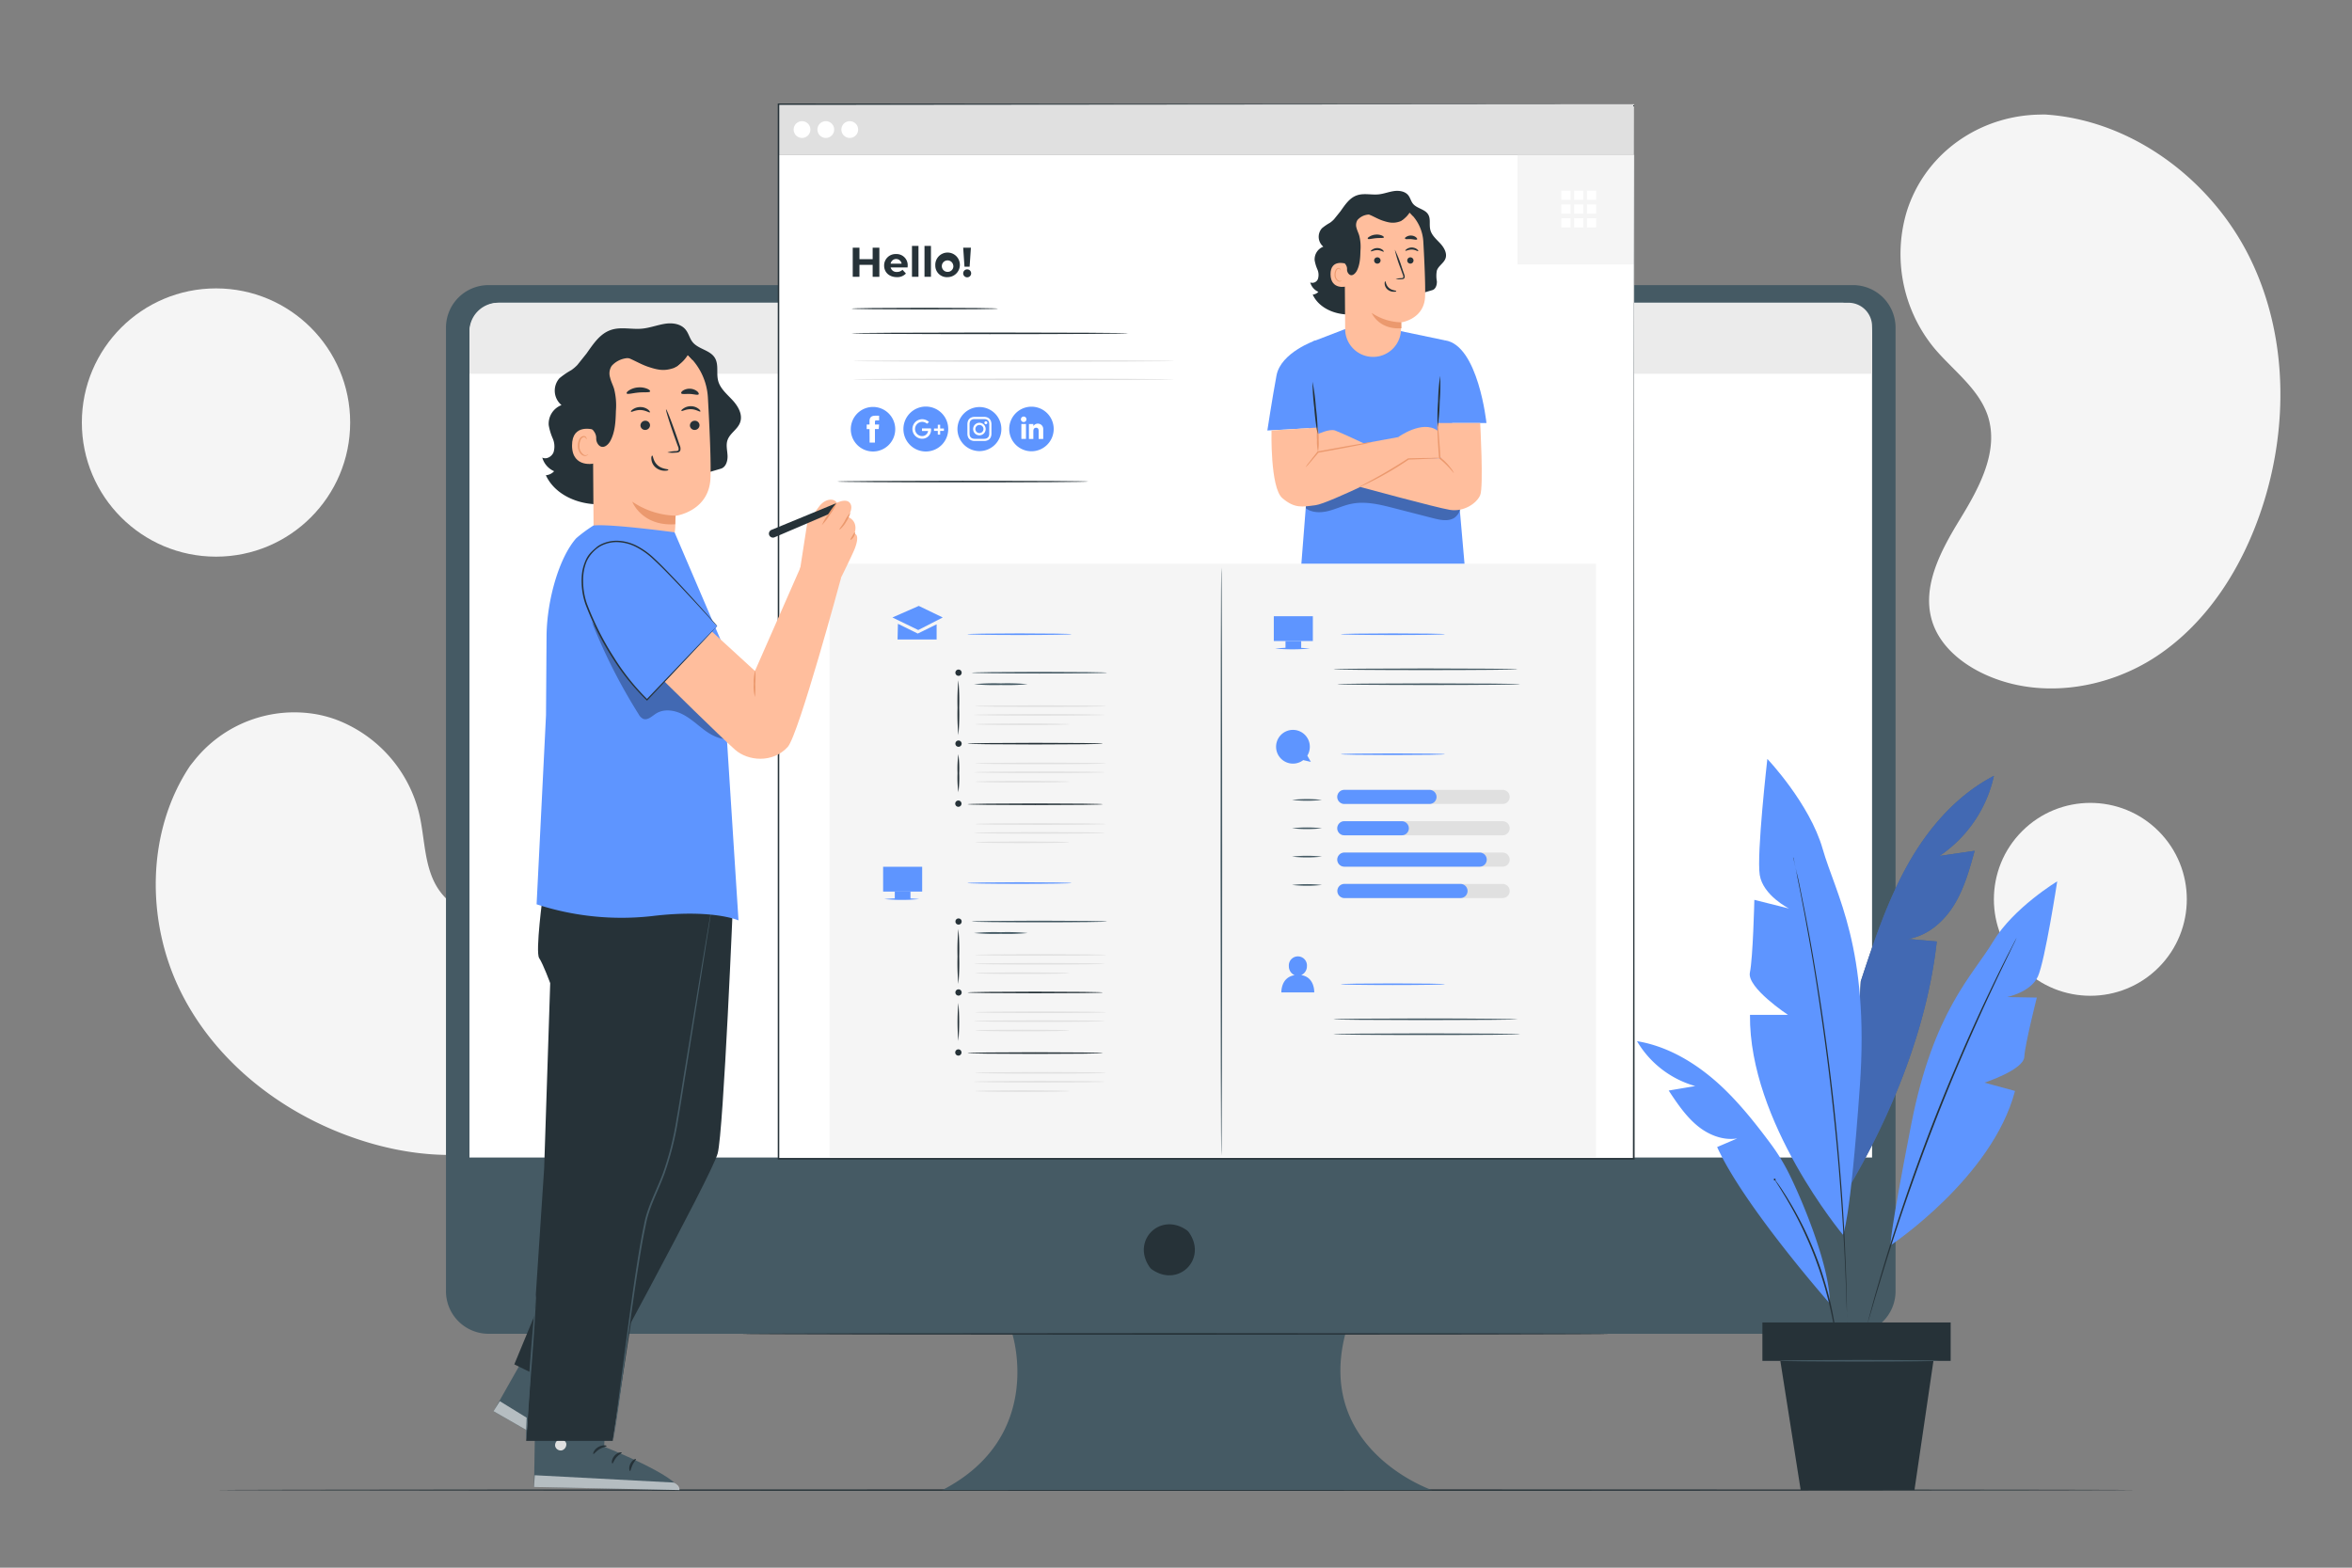 <svg xmlns="http://www.w3.org/2000/svg" viewBox="0 0 750 500"><rect x="0" y="0" width="750" height="500" fill="#808080" stroke="none"/><g id="freepik--background-simple--inject-181"><path d="M651.87,36.51l-2,.05c-16.78.46-32.1,9.85-39.41,24.79a43.73,43.73,0,0,0-2.39,5.95,47.23,47.23,0,0,0,8.73,43.75c5.88,7,14,12.72,17,21.38,3.8,11.27-2.62,23.07-8.78,33.14s-12.56,21.89-8.71,33.15c2.41,7.05,8.53,12.34,15.22,15.7,17.72,8.9,39.93,5.69,56.27-5.19s27.26-28.43,33.42-47c8.62-26,8.36-55.65-4-80.41S679.53,38.13,651.87,36.51Z" style="fill:#f5f5f5"></path><path d="M60.66,244.18l1.13-1.41a40.79,40.79,0,0,1,39.49-14.89,39.47,39.47,0,0,1,5.61,1.53,42.85,42.85,0,0,1,26.81,30.27c1.87,8.11,1.51,17.11,6.16,24,6.06,8.92,18.1,10.75,28.75,11.81s22.69,2.92,28.71,11.86c3.77,5.6,4.24,12.93,3,19.6-3.28,17.67-17.77,32-34.58,37.8s-35.47,4.12-52.27-1.62c-23.54-8-44.78-24.45-55.89-46.93S46.67,265.05,60.66,244.18Z" style="fill:#f5f5f5"></path><circle cx="68.88" cy="134.76" r="42.78" style="fill:#f5f5f5"></circle><circle cx="666.57" cy="286.83" r="30.76" transform="translate(-7.59 555.35) rotate(-45)" style="fill:#f5f5f5"></circle></g><g id="freepik--Floor--inject-181"><path d="M681.12,475.24c0,.14-137.07.26-306.11.26s-306.13-.12-306.13-.26S205.92,475,375,475,681.12,475.09,681.12,475.24Z" style="fill:#263238"></path></g><g id="freepik--Device--inject-181"><path d="M590.87,90.93H155.79a13.58,13.58,0,0,0-13.58,13.58V411.82a13.58,13.58,0,0,0,13.58,13.58h167s10.62,32.84-22.3,49.84H456.6S419.43,462.49,429,425.4H590.87a13.58,13.58,0,0,0,13.58-13.58V104.51A13.58,13.58,0,0,0,590.87,90.93Z" style="fill:#455a64"></path><path d="M379.14,393.08c5.92,8.46-3.35,17.72-11.81,11.8a2.94,2.94,0,0,1-.72-.73c-5.91-8.45,3.35-17.7,11.8-11.8A3.16,3.16,0,0,1,379.14,393.08Z" style="fill:#263238"></path><path d="M159.4,96.56H587.26a9.7,9.7,0,0,1,9.7,9.7V369.18a0,0,0,0,1,0,0H149.7a0,0,0,0,1,0,0V106.26a9.7,9.7,0,0,1,9.7-9.7Z" style="fill:#fff"></path><path d="M158.86,96.56H589.44a7.52,7.52,0,0,1,7.52,7.52v15.14a0,0,0,0,1,0,0H149.7a0,0,0,0,1,0,0v-13.5A9.15,9.15,0,0,1,158.86,96.56Z" style="fill:#ebebeb"></path><path d="M513.08,425.44c0,.15-61.91.26-138.26.26s-138.28-.11-138.28-.26,61.9-.26,138.28-.26S513.08,425.3,513.08,425.44Z" style="fill:#263238"></path></g><g id="freepik--Resume--inject-181"><rect x="248.39" y="49.36" width="272.73" height="320.17" style="fill:#fff"></rect><rect x="483.91" y="49.41" width="37.13" height="34.94" style="fill:#f5f5f5"></rect><rect x="497.87" y="60.8" width="2.94" height="2.95" style="fill:#fff"></rect><rect x="501.96" y="60.8" width="2.94" height="2.95" style="fill:#fff"></rect><rect x="506.04" y="60.8" width="2.94" height="2.95" style="fill:#fff"></rect><rect x="497.87" y="65.2" width="2.94" height="2.95" style="fill:#fff"></rect><rect x="501.96" y="65.2" width="2.94" height="2.95" style="fill:#fff"></rect><rect x="506.04" y="65.2" width="2.94" height="2.95" style="fill:#fff"></rect><rect x="497.87" y="69.59" width="2.94" height="2.95" style="fill:#fff"></rect><rect x="501.96" y="69.59" width="2.94" height="2.95" style="fill:#fff"></rect><rect x="506.04" y="69.59" width="2.94" height="2.95" style="fill:#fff"></rect><rect x="248.31" y="33.23" width="272.73" height="16.18" style="fill:#e0e0e0"></rect><path d="M258.42,41.32a2.67,2.67,0,1,1-2.66-2.67A2.67,2.67,0,0,1,258.42,41.32Z" style="fill:#fff"></path><path d="M266,41.32a2.67,2.67,0,1,1-2.67-2.67A2.67,2.67,0,0,1,266,41.32Z" style="fill:#fff"></path><path d="M273.64,41.32A2.67,2.67,0,1,1,271,38.65,2.68,2.68,0,0,1,273.64,41.32Z" style="fill:#fff"></path><path d="M280.41,79v9.29h-2.14V84.47h-4.21v3.81h-2.14V79h2.14v3.66h4.21V79Z" style="fill:#263238"></path><path d="M289.4,85.29H284a1.9,1.9,0,0,0,2,1.44,2.42,2.42,0,0,0,1.78-.69l1.1,1.19A3.7,3.7,0,0,1,286,88.39c-2.47,0-4.07-1.56-4.07-3.68a3.63,3.63,0,0,1,3.8-3.68,3.54,3.54,0,0,1,3.71,3.71C289.44,84.89,289.41,85.12,289.4,85.29ZM284,84.09h3.51a1.78,1.78,0,0,0-3.51,0Z" style="fill:#263238"></path><path d="M290.81,78.43h2.07v9.85h-2.07Z" style="fill:#263238"></path><path d="M294.8,78.43h2.06v9.85H294.8Z" style="fill:#263238"></path><path d="M298.25,84.71a3.92,3.92,0,1,1,3.91,3.68A3.67,3.67,0,0,1,298.25,84.71Zm5.73,0a1.83,1.83,0,1,0-1.82,2A1.8,1.8,0,0,0,304,84.71Z" style="fill:#263238"></path><path d="M307.14,87.18a1.27,1.27,0,0,1,2.54,0,1.27,1.27,0,0,1-2.54,0Zm0-8.19h2.46l-.41,6.06h-1.64Z" style="fill:#263238"></path><path d="M318.21,98.43c0,.15-10.44.26-23.32.26s-23.32-.11-23.32-.26,10.44-.26,23.32-.26S318.21,98.29,318.21,98.43Z" style="fill:#263238"></path><path d="M359.75,106.31c0,.14-19.74.26-44.09.26s-44.09-.12-44.09-.26,19.74-.26,44.09-.26S359.75,106.17,359.75,106.31Z" style="fill:#263238"></path><path d="M374.48,115.13c0,.14-22.94.26-51.23.26s-51.23-.12-51.23-.26,22.93-.26,51.23-.26S374.48,115,374.48,115.13Z" style="fill:#e0e0e0"></path><path d="M374.48,121c0,.14-22.94.26-51.23.26S272,121.17,272,121s22.93-.26,51.23-.26S374.48,120.89,374.48,121Z" style="fill:#e0e0e0"></path><path d="M328.91,143.93h0a7.1,7.1,0,0,1-7.09-7.11h0a7.1,7.1,0,0,1,7.09-7.11h0a7.1,7.1,0,0,1,7.09,7.11h0A7.11,7.11,0,0,1,328.91,143.93Z" style="fill:#5E95FF"></path><rect x="325.69" y="135.23" width="1.47" height="4.75" style="fill:#fff"></rect><path d="M326.42,134.61a.88.88,0,1,0-.87-.87A.87.87,0,0,0,326.42,134.61Z" style="fill:#fff"></path><path d="M329.51,137.49c0-.67.3-1.06.89-1.06s.8.38.8,1.06V140h1.46v-3a1.72,1.72,0,0,0-3.15-1.11v-.64H328.1V140h1.41Z" style="fill:#fff"></path><path d="M295.23,144h0a7.15,7.15,0,0,1-7.15-7.16h0a7.16,7.16,0,0,1,7.15-7.17h0a7.15,7.15,0,0,1,7.14,7.17h0A7.14,7.14,0,0,1,295.23,144Z" style="fill:#5E95FF"></path><path d="M296.84,136.63H294v.83h1.95a1.91,1.91,0,0,1-1.89,1.63,2.27,2.27,0,1,1,1.54-3.94l.64-.55a3.11,3.11,0,1,0-2.18,5.33,2.82,2.82,0,0,0,2.83-3Z" style="fill:#fff"></path><polygon points="300.99 136.67 299.8 136.67 299.8 135.47 299.04 135.47 299.04 136.67 297.84 136.67 297.84 137.43 299.04 137.43 299.04 138.62 299.8 138.62 299.8 137.43 300.99 137.43 300.99 136.67" style="fill:#fff"></polygon><path d="M312.31,143.88h0a7.05,7.05,0,0,1-7-7h0a7.05,7.05,0,0,1,7-7.06h0a7,7,0,0,1,7,7.06h0A7,7,0,0,1,312.31,143.88Z" style="fill:#5E95FF"></path><path d="M312.31,133.65c1,0,1.16,0,1.56,0a2.07,2.07,0,0,1,.72.13,1.31,1.31,0,0,1,.73.73,2.13,2.13,0,0,1,.13.72c0,.41,0,.53,0,1.57s0,1.15,0,1.56a2.07,2.07,0,0,1-.13.72,1.31,1.31,0,0,1-.73.73,2,2,0,0,1-.72.14c-.4,0-.53,0-1.56,0s-1.15,0-1.56,0a1.94,1.94,0,0,1-.71-.14,1.29,1.29,0,0,1-.74-.73,2.35,2.35,0,0,1-.13-.72c0-.41,0-.53,0-1.56s0-1.16,0-1.57a2.42,2.42,0,0,1,.13-.72,1.29,1.29,0,0,1,.74-.73,2,2,0,0,1,.71-.13c.41,0,.53,0,1.56,0m0-.69c-1.05,0-1.18,0-1.59,0a2.8,2.8,0,0,0-.94.18,1.92,1.92,0,0,0-.68.45,1.81,1.81,0,0,0-.44.68,2.8,2.8,0,0,0-.18.94c0,.41,0,.55,0,1.6s0,1.18,0,1.59a2.74,2.74,0,0,0,.18.94,1.84,1.84,0,0,0,.44.69,2,2,0,0,0,.68.44,2.8,2.8,0,0,0,.94.18c.41,0,.54,0,1.59,0s1.18,0,1.59,0a2.8,2.8,0,0,0,.94-.18,1.94,1.94,0,0,0,.68-.44,1.87,1.87,0,0,0,.45-.69,3,3,0,0,0,.18-.94c0-.41,0-.54,0-1.59s0-1.19,0-1.6a3.07,3.07,0,0,0-.18-.94,2,2,0,0,0-1.13-1.13,2.8,2.8,0,0,0-.94-.18c-.41,0-.54,0-1.59,0" style="fill:#fff"></path><path d="M312.31,134.84a2,2,0,1,0,2,2,2,2,0,0,0-2-2m0,3.28a1.29,1.29,0,1,1,1.29-1.29,1.28,1.28,0,0,1-1.29,1.29" style="fill:#fff"></path><path d="M314.84,134.76a.47.47,0,1,1-.93,0,.47.47,0,0,1,.93,0" style="fill:#fff"></path><path d="M278.38,144h0a7.09,7.09,0,0,1-7.08-7.11h0a7.09,7.09,0,0,1,7.08-7.1h0a7.1,7.1,0,0,1,7.09,7.1h0A7.1,7.1,0,0,1,278.38,144Z" style="fill:#5E95FF"></path><path d="M277.3,141.17H279v-4.33h1.2l.13-1.45H279v-.83c0-.34.06-.48.39-.48h.94v-1.5h-1.2c-1.28,0-1.86.57-1.86,1.65v1.16h-.9v1.46h.9Z" style="fill:#fff"></path><path d="M347,153.59c0,.14-17.92.26-40,.26s-40-.12-40-.26,17.93-.26,40-.26S347,153.44,347,153.59Z" style="fill:#263238"></path><rect x="264.5" y="179.78" width="244.43" height="189.28" style="fill:#f5f5f5"></rect><path d="M341.69,202.28c0,.14-7.44.26-16.61.26s-16.6-.12-16.6-.26,7.43-.26,16.6-.26S341.69,202.13,341.69,202.28Z" style="fill:#5E95FF"></path><path d="M460.75,202.28c0,.14-7.43.26-16.6.26s-16.6-.12-16.6-.26,7.43-.26,16.6-.26S460.75,202.13,460.75,202.28Z" style="fill:#5E95FF"></path><path d="M460.75,240.55c0,.15-7.43.26-16.6.26s-16.6-.11-16.6-.26,7.43-.26,16.6-.26S460.75,240.41,460.75,240.55Z" style="fill:#5E95FF"></path><path d="M353,214.55c0,.14-9.66.26-21.57.26s-21.56-.12-21.56-.26,9.65-.26,21.56-.26S353,214.41,353,214.55Z" style="fill:#455a64"></path><path d="M351.67,237.18c0,.15-9.66.26-21.57.26s-21.56-.11-21.56-.26,9.65-.26,21.56-.26S351.67,237,351.67,237.18Z" style="fill:#263238"></path><path d="M306.65,214.55a1,1,0,1,1-1-1A1,1,0,0,1,306.65,214.55Z" style="fill:#263238"></path><path d="M306.65,237.18a1,1,0,1,1-1-1A1,1,0,0,1,306.65,237.18Z" style="fill:#263238"></path><path d="M306.6,256.32a1,1,0,1,1-1-1A1,1,0,0,1,306.6,256.32Z" style="fill:#263238"></path><path d="M305.6,234.46a74.92,74.92,0,0,1-.26-8.76,74.81,74.81,0,0,1,.26-8.75,72.27,72.27,0,0,1,.26,8.75A72.38,72.38,0,0,1,305.6,234.46Z" style="fill:#263238"></path><path d="M305.6,252.67a36,36,0,0,1-.26-6.06,36.05,36.05,0,0,1,.26-6.06,34.83,34.83,0,0,1,.26,6.06A34.74,34.74,0,0,1,305.6,252.67Z" style="fill:#263238"></path><path d="M327.7,218.22a71.54,71.54,0,0,1-8.56.26,71.68,71.68,0,0,1-8.56-.26,69.24,69.24,0,0,1,8.56-.26A69.11,69.11,0,0,1,327.7,218.22Z" style="fill:#455a64"></path><path d="M352.65,225.21c0,.14-9.34.26-20.85.26s-20.85-.12-20.85-.26,9.33-.26,20.85-.26S352.65,225.06,352.65,225.21Z" style="fill:#e0e0e0"></path><path d="M341,231c0,.14-6.72.26-15,.26s-15-.12-15-.26,6.72-.26,15-.26S341,230.88,341,231Z" style="fill:#e0e0e0"></path><path d="M352.28,228c0,.14-9.33.26-20.85.26s-20.85-.12-20.85-.26,9.34-.26,20.85-.26S352.28,227.88,352.28,228Z" style="fill:#e0e0e0"></path><path d="M352.65,243.49c0,.14-9.34.26-20.85.26s-20.85-.12-20.85-.26,9.33-.26,20.85-.26S352.65,243.34,352.65,243.49Z" style="fill:#e0e0e0"></path><path d="M341,249.31c0,.14-6.72.26-15,.26s-15-.12-15-.26,6.72-.26,15-.26S341,249.16,341,249.31Z" style="fill:#e0e0e0"></path><path d="M352.28,246.31c0,.14-9.33.26-20.85.26s-20.85-.12-20.85-.26,9.34-.26,20.85-.26S352.28,246.16,352.28,246.31Z" style="fill:#e0e0e0"></path><path d="M351.67,256.51c0,.15-9.66.26-21.57.26s-21.56-.11-21.56-.26,9.65-.26,21.56-.26S351.67,256.37,351.67,256.51Z" style="fill:#263238"></path><path d="M352.65,262.82c0,.14-9.34.26-20.85.26S311,263,311,262.82s9.33-.26,20.85-.26S352.65,262.67,352.65,262.82Z" style="fill:#e0e0e0"></path><path d="M341,268.64c0,.14-6.72.26-15,.26s-15-.12-15-.26,6.72-.26,15-.26S341,268.49,341,268.64Z" style="fill:#e0e0e0"></path><path d="M352.28,265.64c0,.14-9.33.26-20.85.26s-20.85-.12-20.85-.26,9.34-.26,20.85-.26S352.28,265.49,352.28,265.64Z" style="fill:#e0e0e0"></path><path d="M341.69,281.64c0,.14-7.44.26-16.61.26s-16.6-.12-16.6-.26,7.43-.26,16.6-.26S341.69,281.49,341.69,281.64Z" style="fill:#5E95FF"></path><path d="M353,293.91c0,.14-9.66.26-21.57.26s-21.56-.12-21.56-.26,9.65-.26,21.56-.26S353,293.77,353,293.91Z" style="fill:#455a64"></path><path d="M351.67,316.54c0,.15-9.66.26-21.57.26s-21.56-.11-21.56-.26,9.65-.26,21.56-.26S351.67,316.4,351.67,316.54Z" style="fill:#263238"></path><circle cx="305.66" cy="293.91" r="0.99" style="fill:#263238"></circle><path d="M306.65,316.54a1,1,0,1,1-1-1A1,1,0,0,1,306.65,316.54Z" style="fill:#263238"></path><path d="M306.6,335.68a1,1,0,1,1-2,0,1,1,0,0,1,2,0Z" style="fill:#263238"></path><path d="M305.6,313.82a74.81,74.81,0,0,1-.26-8.75,74.92,74.92,0,0,1,.26-8.76,72.38,72.38,0,0,1,.26,8.76A72.27,72.27,0,0,1,305.6,313.82Z" style="fill:#263238"></path><path d="M305.6,332a70.75,70.75,0,0,1,0-12.12,70.75,70.75,0,0,1,0,12.12Z" style="fill:#263238"></path><path d="M327.7,297.58a71.54,71.54,0,0,1-8.56.26,71.68,71.68,0,0,1-8.56-.26,69.24,69.24,0,0,1,8.56-.26A69.11,69.11,0,0,1,327.7,297.58Z" style="fill:#455a64"></path><path d="M352.65,304.57c0,.14-9.34.26-20.85.26s-20.85-.12-20.85-.26,9.33-.26,20.85-.26S352.65,304.42,352.65,304.57Z" style="fill:#e0e0e0"></path><path d="M341,310.39c0,.14-6.72.26-15,.26s-15-.12-15-.26,6.72-.26,15-.26S341,310.25,341,310.39Z" style="fill:#e0e0e0"></path><path d="M352.28,307.39c0,.14-9.33.26-20.85.26s-20.85-.12-20.85-.26,9.34-.26,20.85-.26S352.28,307.24,352.28,307.39Z" style="fill:#e0e0e0"></path><path d="M352.65,322.85c0,.14-9.34.26-20.85.26S311,323,311,322.85s9.33-.26,20.85-.26S352.65,322.7,352.65,322.85Z" style="fill:#e0e0e0"></path><path d="M341,328.67c0,.14-6.72.26-15,.26s-15-.12-15-.26,6.72-.26,15-.26S341,328.53,341,328.67Z" style="fill:#e0e0e0"></path><path d="M352.28,325.67c0,.14-9.33.26-20.85.26s-20.85-.12-20.85-.26,9.34-.26,20.85-.26S352.28,325.52,352.28,325.67Z" style="fill:#e0e0e0"></path><path d="M351.67,335.87c0,.15-9.66.26-21.57.26s-21.56-.11-21.56-.26,9.65-.26,21.56-.26S351.67,335.73,351.67,335.87Z" style="fill:#263238"></path><path d="M352.65,342.18c0,.14-9.34.26-20.85.26s-20.85-.12-20.85-.26,9.33-.26,20.85-.26S352.65,342,352.65,342.18Z" style="fill:#e0e0e0"></path><path d="M341,348c0,.14-6.72.26-15,.26s-15-.12-15-.26,6.72-.26,15-.26S341,347.86,341,348Z" style="fill:#e0e0e0"></path><path d="M352.28,345c0,.14-9.33.26-20.85.26s-20.85-.12-20.85-.26,9.34-.26,20.85-.26S352.28,344.85,352.28,345Z" style="fill:#e0e0e0"></path><path d="M389.47,368.6c-.14,0-.26-42-.26-93.82s.12-93.82.26-93.82.26,42,.26,93.82S389.61,368.6,389.47,368.6Z" style="fill:#455a64"></path><path d="M483.91,213.46c0,.14-13.14.26-29.34.26s-29.35-.12-29.35-.26,13.13-.26,29.35-.26S483.91,213.32,483.91,213.46Z" style="fill:#455a64"></path><path d="M484.69,218.22c0,.14-13,.26-29.13.26s-29.13-.12-29.13-.26,13-.26,29.13-.26S484.69,218.07,484.69,218.22Z" style="fill:#455a64"></path><path d="M460.75,313.91c0,.14-7.43.26-16.6.26s-16.6-.12-16.6-.26,7.43-.26,16.6-.26S460.75,313.77,460.75,313.91Z" style="fill:#5E95FF"></path><path d="M483.91,325.09c0,.15-13.14.26-29.34.26s-29.35-.11-29.35-.26,13.13-.26,29.35-.26S483.91,325,483.91,325.09Z" style="fill:#455a64"></path><path d="M484.69,329.85c0,.14-13.31.26-29.73.26s-29.74-.12-29.74-.26,13.31-.26,29.74-.26S484.69,329.71,484.69,329.85Z" style="fill:#455a64"></path><path d="M479.16,256.41H428.68a2.24,2.24,0,0,1-2.25-2.24h0a2.25,2.25,0,0,1,2.25-2.25h50.48a2.25,2.25,0,0,1,2.25,2.25h0A2.24,2.24,0,0,1,479.16,256.41Z" style="fill:#e0e0e0"></path><path d="M455.83,256.41H428.68a2.24,2.24,0,0,1-2.25-2.24h0a2.25,2.25,0,0,1,2.25-2.25h27.15a2.25,2.25,0,0,1,2.25,2.25h0A2.24,2.24,0,0,1,455.83,256.41Z" style="fill:#5E95FF"></path><path d="M479.16,266.41H428.68a2.24,2.24,0,0,1-2.25-2.24h0a2.25,2.25,0,0,1,2.25-2.25h50.48a2.25,2.25,0,0,1,2.25,2.25h0A2.24,2.24,0,0,1,479.16,266.41Z" style="fill:#e0e0e0"></path><path d="M447,266.41H428.68a2.24,2.24,0,0,1-2.25-2.24h0a2.25,2.25,0,0,1,2.25-2.25H447a2.25,2.25,0,0,1,2.25,2.25h0A2.24,2.24,0,0,1,447,266.41Z" style="fill:#5E95FF"></path><path d="M479.16,276.41H428.68a2.24,2.24,0,0,1-2.25-2.24h0a2.25,2.25,0,0,1,2.25-2.25h50.48a2.25,2.25,0,0,1,2.25,2.25h0A2.24,2.24,0,0,1,479.16,276.41Z" style="fill:#e0e0e0"></path><path d="M471.85,276.41H428.68a2.24,2.24,0,0,1-2.25-2.24h0a2.25,2.25,0,0,1,2.25-2.25h43.17a2.24,2.24,0,0,1,2.24,2.25h0A2.24,2.24,0,0,1,471.85,276.41Z" style="fill:#5E95FF"></path><path d="M479.16,286.42H428.68a2.25,2.25,0,0,1-2.25-2.25h0a2.25,2.25,0,0,1,2.25-2.25h50.48a2.25,2.25,0,0,1,2.25,2.25h0A2.25,2.25,0,0,1,479.16,286.42Z" style="fill:#e0e0e0"></path><path d="M465.72,286.42h-37a2.25,2.25,0,0,1-2.25-2.25h0a2.25,2.25,0,0,1,2.25-2.25h37a2.25,2.25,0,0,1,2.25,2.25h0A2.25,2.25,0,0,1,465.72,286.42Z" style="fill:#5E95FF"></path><path d="M421.52,255.12a42,42,0,0,1-9.51,0,43.61,43.61,0,0,1,9.51,0Z" style="fill:#455a64"></path><path d="M421.52,264.17a43.61,43.61,0,0,1-9.51,0,43.61,43.61,0,0,1,9.51,0Z" style="fill:#455a64"></path><path d="M421.52,273.21a43.61,43.61,0,0,1-9.51,0,43.61,43.61,0,0,1,9.51,0Z" style="fill:#455a64"></path><path d="M421.52,282.25a43.61,43.61,0,0,1-9.51,0,43.61,43.61,0,0,1,9.51,0Z" style="fill:#455a64"></path><polygon points="284.57 196.94 292.98 193.25 300.62 196.94 292.81 200.94 284.57 196.94" style="fill:#5E95FF"></polygon><polygon points="286.33 198.95 286.21 203.97 298.67 203.97 298.67 199.12 292.65 202.07 286.33 198.95" style="fill:#5E95FF"></polygon><rect x="406.19" y="196.54" width="12.45" height="7.91" style="fill:#5E95FF"></rect><rect x="409.92" y="204.45" width="5" height="2.48" style="fill:#5E95FF"></rect><path d="M417.69,206.84a59.58,59.58,0,0,1-11.12,0,59.58,59.58,0,0,1,11.12,0Z" style="fill:#5E95FF"></path><rect x="281.61" y="276.45" width="12.45" height="7.91" style="fill:#5E95FF"></rect><rect x="285.33" y="284.36" width="5" height="2.48" style="fill:#5E95FF"></rect><path d="M293.1,286.75a59.58,59.58,0,0,1-11.12,0,59.58,59.58,0,0,1,11.12,0Z" style="fill:#5E95FF"></path><path d="M418,243l-1.13-2a5.38,5.38,0,1,0-1.29,1.43h0Z" style="fill:#5E95FF"></path><path d="M414.92,311a3.06,3.06,0,0,0,1.83-2.84,2.89,2.89,0,1,0-5.76,0,3.08,3.08,0,0,0,1.84,2.87c-4.44.67-4.23,5.49-4.23,5.49l10.48,0S419.32,311.67,414.92,311Z" style="fill:#5E95FF"></path><path d="M521,33.23c0,2,.1,136.34.24,336.35v.24H521l-272.7,0h-.29v-.27c0-124.45,0-240.17,0-336.35V33h.22L521,33.23l-272.73.22.22-.22c0,96.18,0,211.9,0,336.35l-.26-.26h0l272.7,0-.23.23C521,169.57,521,35.26,521,33.23Z" style="fill:#263238"></path></g><g id="freepik--Plant--inject-181"><path d="M635.81,247.46c-11.87,6.15-21,16.73-27.51,28.39S597.54,300.29,593.36,313l-3.66,65.47c13.81-23.49,24.9-51.11,27.89-78.19l-9.19-.82c6.16-.94,11.33-5.4,14.62-10.7s5-11.4,6.64-17.4L618.45,273A41.54,41.54,0,0,0,635.81,247.46Z" style="fill:#455a64"></path><path d="M635.81,247.46c-11.87,6.15-21,16.73-27.51,28.39S597.54,300.29,593.36,313l-3.66,65.47c13.81-23.49,24.9-51.11,27.89-78.19l-9.19-.82c6.16-.94,11.33-5.4,14.62-10.7s5-11.4,6.64-17.4L618.45,273A41.54,41.54,0,0,0,635.81,247.46Z" style="fill:#5E95FF"></path><g style="opacity:0.3"><path d="M635.81,247.46c-11.87,6.15-21,16.73-27.51,28.39S597.54,300.29,593.36,313l-3.66,65.47c13.81-23.49,24.9-51.11,27.89-78.19l-9.19-.82c6.16-.94,11.33-5.4,14.62-10.7s5-11.4,6.64-17.4L618.45,273A41.54,41.54,0,0,0,635.81,247.46Z"></path></g><path d="M587.66,393.81s-30-35.88-29.63-70.13h12.11S557,315,558,310.19,559.42,287,559.42,287l11.07,2.77s-8.31-4.15-9.35-10.72,2.43-37,2.43-37,13.49,14.19,17.64,28.71,15,31.48,11.85,75.76S587.66,393.81,587.66,393.81Z" style="fill:#5E95FF"></path><path d="M602.85,397.19s32.48-21.63,39.69-49.24l-9.73-2.65s12.46-4.08,12.69-8.2,4-18.93,4-18.93L640,318s7.58-1.52,9.85-6.58S656,281.1,656,281.1s-14,8.45-20.46,19.23-19,22-26.1,58.31S602.85,397.19,602.85,397.19Z" style="fill:#5E95FF"></path><path d="M571.75,273.32a1.89,1.89,0,0,1,.11.37c.06.28.15.64.26,1.11.22,1,.54,2.43,1,4.26s.89,4.11,1.42,6.75,1.15,5.64,1.76,9c1.28,6.65,2.63,14.61,4,23.45s2.7,18.61,3.9,28.88,2.09,20.08,2.8,29,1.15,17,1.42,23.75c.17,3.39.25,6.45.34,9.14s.14,5,.16,6.9,0,3.33.05,4.36v1.13a2.87,2.87,0,0,1,0,.39,2.33,2.33,0,0,1,0-.39c0-.28,0-.65,0-1.13,0-1-.08-2.49-.15-4.36s-.12-4.2-.24-6.89-.22-5.75-.41-9.13c-.32-6.76-.86-14.81-1.54-23.73s-1.66-18.73-2.83-29-2.54-20-3.86-28.86-2.68-16.81-3.92-23.46c-.58-3.34-1.18-6.34-1.68-9s-1-4.92-1.33-6.77-.65-3.27-.85-4.28l-.21-1.12A3.58,3.58,0,0,1,571.75,273.32Z" style="fill:#263238"></path><path d="M583.5,415.77s-27.43-31.12-35.94-49.93l6.42-2.75c-4.66.77-9.43-1.23-13-4.27s-6.27-7.05-8.87-11l8.47-1.43A31.5,31.5,0,0,1,522,332.07c10,1.64,19,7.13,26.49,14,6,5.56,11.14,12,16.05,18.6a63,63,0,0,1,6.23,10.25C575.41,384.44,583.52,404.35,583.5,415.77Z" style="fill:#5E95FF"></path><path d="M643,299.22a1.17,1.17,0,0,1-.13.31c-.1.23-.24.53-.42.91-.4.81-1,2-1.67,3.45-1.47,3-3.56,7.33-6.08,12.72s-5.44,11.86-8.57,19.08-6.41,15.23-9.69,23.7-6.21,16.62-8.78,24.06-4.74,14.19-6.49,19.88-3.15,10.31-4.07,13.51L596,420.52c-.12.39-.22.71-.29,1a1.72,1.72,0,0,1-.12.32,1.17,1.17,0,0,1,.07-.33l.24-1c.23-.88.57-2.12,1-3.71.86-3.22,2.19-7.85,3.9-13.55s3.87-12.47,6.4-19.93,5.47-15.61,8.74-24.1,6.61-16.47,9.74-23.7,6.1-13.67,8.67-19.05,4.71-9.69,6.24-12.65l1.76-3.41c.19-.37.35-.66.47-.88A1.39,1.39,0,0,1,643,299.22Z" style="fill:#263238"></path><path d="M585.83,429.11a2.43,2.43,0,0,1-.13-.57c-.07-.44-.16-1-.26-1.65s-.24-1.6-.43-2.62-.36-2.17-.64-3.44c-.49-2.55-1.19-5.56-2.09-8.87s-2.06-6.89-3.45-10.6-2.93-7.15-4.42-10.24-3-5.8-4.29-8c-.63-1.13-1.26-2.12-1.8-3s-1-1.63-1.4-2.24l-.9-1.42a.29.29,0,1,1,.09-.06l1,1.37c.42.59.93,1.32,1.48,2.19s1.21,1.85,1.87,3c1.36,2.21,2.86,4.93,4.4,8s3.06,6.55,4.48,10.27,2.52,7.34,3.43,10.66,1.54,6.36,2,8.92c.25,1.28.4,2.45.56,3.47s.26,1.9.34,2.63.12,1.23.16,1.67A2.12,2.12,0,0,1,585.83,429.11Z" style="fill:#263238"></path><rect x="561.99" y="421.79" width="60.03" height="12.25" style="fill:#263238"></rect><polygon points="567.71 434.04 574.2 475.23 610.48 475.23 616.53 434.04 567.71 434.04" style="fill:#263238"></polygon><path d="M618.34,434c0,.14-11.36.26-25.36.26s-25.37-.12-25.37-.26,11.36-.26,25.37-.26S618.34,433.89,618.34,434Z" style="fill:#455a64"></path></g><g id="freepik--character-2--inject-181"><path d="M419.54,108.55s-11.11,3.8-12.49,11.2-2.92,17.55-2.92,17.55l16.8-.94Z" style="fill:#5E95FF"></path><polygon points="428.94 104.95 418.54 108.95 416.37 162.06 414.98 179.78 467 179.78 460.76 108.55 444.54 105.16 428.94 104.95" style="fill:#5E95FF"></polygon><path d="M474,134.93s-2.61-24.88-13.24-26.38L456.29,125v9.91Z" style="fill:#5E95FF"></path><path d="M420.18,138.47s3.77-1.8,5.54-1.17,9.2,4.12,9.2,4.12l-14,4.63-3.44-3.94Z" style="fill:#ffbe9d"></path><g style="opacity:0.3"><path d="M465.45,158.9a8.54,8.54,0,0,0-5.08-4.51,25.35,25.35,0,0,0-6.88-1.21l-19.62-1.6a18.91,18.91,0,0,0-7.39.38c-4.19,1.37-7.76,5.52-10.07,9.27v.88c2,1.49,4.77,1.47,7.19.86s4.69-1.72,7.13-2.24c4.59-1,9.33.19,13.87,1.36l12.46,3.2c2.24.57,4.78,1.1,6.73-.15A5.22,5.22,0,0,0,465.45,158.9Z"></path></g><path d="M405.46,137.3s-.47,18.21,3.45,21.57,6.34,2.81,10.63,2.25,28.91-12.89,28.91-12.89l-2.61-8.81-25.56,4.68-.13-7.74Z" style="fill:#ffbe9d"></path><path d="M472,134.93s1.12,20.39,0,23-5.23,5.42-9.7,4.68-28.49-7.3-28.51-7.29,8.36-8.8,8.36-8.8l17.35-.38-1.12-11.22Z" style="fill:#ffbe9d"></path><path d="M458.34,137.3c-4.84-3.47-12.5,2.12-12.5,2.12v.93l1.92,6.32,11.7-.52S461.45,139.53,458.34,137.3Z" style="fill:#ffbe9d"></path><path d="M459.08,146.05a18.94,18.94,0,0,1-2.82.24c-1.78.09-4.28.2-7.19.3l.13,0c-1.07.72-2.24,1.48-3.47,2.25-3.33,2.07-6.45,3.75-8.75,4.89-1.15.57-2.09,1-2.75,1.29a4.65,4.65,0,0,1-1,.4,4.58,4.58,0,0,1,1-.58l2.66-1.44c2.25-1.22,5.33-2.94,8.64-5,1.23-.76,2.4-1.51,3.48-2.22l.06,0h.07c2.9-.07,5.41-.11,7.19-.12A17.33,17.33,0,0,1,459.08,146.05Z" style="fill:#eb996e"></path><path d="M458.34,134.93a13.8,13.8,0,0,1,.36,2.6c.15,1.61.33,3.83.49,6.29.05.77.1,1.51.14,2.21l-.1-.18a17.2,17.2,0,0,1,3.4,3.46,5.77,5.77,0,0,1,1,1.66,29.48,29.48,0,0,0-4.67-4.72l-.09-.07v-.12c-.05-.7-.1-1.44-.16-2.2-.16-2.46-.28-4.69-.34-6.31A13.28,13.28,0,0,1,458.34,134.93Z" style="fill:#eb996e"></path><path d="M437.49,141a24.5,24.5,0,0,1-3.39.81c-2.11.43-5,1-8.24,1.58l-5.53,1,.13-.08c-1.19,1.44-2.21,2.63-2.93,3.46a8.94,8.94,0,0,1-1.19,1.25,7.81,7.81,0,0,1,1-1.42c.66-.88,1.62-2.11,2.79-3.58l.05-.06.08,0,5.52-1c3.23-.59,6.15-1.1,8.27-1.44A22.76,22.76,0,0,1,437.49,141Z" style="fill:#eb996e"></path><path d="M420.15,136.36a14.75,14.75,0,0,1,.33,3.86,14.56,14.56,0,0,1-.2,3.88,14.94,14.94,0,0,1-.33-3.87A14.4,14.4,0,0,1,420.15,136.36Z" style="fill:#eb996e"></path><path d="M418.54,121.74a68.16,68.16,0,0,1,1.08,8.34,67,67,0,0,1,.56,8.39,70.59,70.59,0,0,1-1.08-8.34A69.32,69.32,0,0,1,418.54,121.74Z" style="fill:#263238"></path><path d="M459.22,119.87a62.08,62.08,0,0,1-.13,8.18,65.11,65.11,0,0,1-.64,8.16,63,63,0,0,1,.12-8.18A66.41,66.41,0,0,1,459.22,119.87Z" style="fill:#263238"></path><path d="M459.23,77.6c-1.22-1.31-2.7-2.56-3.13-4.3s.18-3.45-.67-4.87c-1-1.75-3.65-1.9-4.9-3.5-.61-.78-.82-1.81-1.42-2.59-1-1.33-2.92-1.63-4.58-1.4s-3.25.88-4.91,1.05c-2.29.23-4.68-.44-6.86.29-2.41.8-3.82,3-5.34,5.14l-2,2.48a8.21,8.21,0,0,1-1.34,1.16,16.2,16.2,0,0,0-2.55,1.75,4.09,4.09,0,0,0,.45,5.86A4.34,4.34,0,0,0,419.21,83a12.2,12.2,0,0,0,.88,2.93,4.39,4.39,0,0,1,.18,3,1.9,1.9,0,0,1-2.46,1.15,4.57,4.57,0,0,0,2.59,3,2.77,2.77,0,0,1-1.81.88c2,4.32,7.13,6.46,11.87,6.33s9.23-2.08,13.58-4l12.66-3.75c1.12-.29,1.54-1.68,1.49-2.83a9,9,0,0,1,0-3.44c.51-1.49,2.2-2.33,2.74-3.82C461.54,80.75,460.46,78.92,459.23,77.6Z" style="fill:#263238"></path><path d="M429.39,90.28a53.43,53.43,0,0,1-2.55-8.75,18.45,18.45,0,0,1,.47-9c.15-.44,1.43-3.38,1.89-3.35s-.44,2.75-.27,3a15.69,15.69,0,0,1,2,9.07,41.18,41.18,0,0,1-1.56,9" style="fill:#263238"></path><path d="M440.63,64.22l-.7,0c-7.61.26-11.64,6.88-11.17,14.49l.18,26.26a8.91,8.91,0,0,0,8.51,8.85h0a8.91,8.91,0,0,0,9.3-8.65c0-1.38.07-2.35.08-2.35s7.33-1,7.6-8.27c.13-3.53-.19-10.83-.56-17.44A13.62,13.62,0,0,0,440.63,64.22Z" style="fill:#ffbe9d"></path><path d="M446.83,102.8a17.55,17.55,0,0,1-9.43-3s2.18,5.38,9.48,4.9Z" style="fill:#eb996e"></path><path d="M450.74,83.08a1,1,0,0,1-1,1,1,1,0,0,1-1-1,1,1,0,0,1,1-1A1,1,0,0,1,450.74,83.08Z" style="fill:#263238"></path><path d="M452.24,80.09c-.14.14-.91-.47-2-.49s-2,.51-2.08.37.08-.3.45-.56a2.85,2.85,0,0,1,1.66-.47,2.81,2.81,0,0,1,1.61.57C452.19,79.78,452.3,80,452.24,80.09Z" style="fill:#263238"></path><path d="M440.23,83.08a1,1,0,0,1-1,1,1,1,0,0,1-1.05-1,1,1,0,0,1,1-1A1,1,0,0,1,440.23,83.08Z" style="fill:#263238"></path><path d="M441.24,80.27c-.13.14-.91-.47-2-.49s-1.95.51-2.07.37.07-.3.44-.56a2.88,2.88,0,0,1,1.67-.47,2.81,2.81,0,0,1,1.61.57C441.19,80,441.31,80.21,441.24,80.27Z" style="fill:#263238"></path><path d="M445.05,89a7.16,7.16,0,0,1,1.83-.29c.29,0,.56-.07.61-.27a1.47,1.47,0,0,0-.17-.85c-.25-.7-.51-1.44-.79-2.21a36.7,36.7,0,0,1-1.76-5.77A37.64,37.64,0,0,1,447,85.24q.39,1.17.75,2.22a1.71,1.71,0,0,1,.13,1.13.71.71,0,0,1-.49.41,2.24,2.24,0,0,1-.48.06A7.87,7.87,0,0,1,445.05,89Z" style="fill:#263238"></path><path d="M441.73,89.71c.18,0,.15,1.22,1.18,2.11s2.31.79,2.32,1-.3.23-.84.23a3.11,3.11,0,0,1-1.95-.73,2.67,2.67,0,0,1-.9-1.77C441.5,90,441.65,89.7,441.73,89.71Z" style="fill:#263238"></path><path d="M441.29,75.71c-.12.3-1.23.13-2.55.26s-2.39.45-2.56.18.12-.42.55-.71a4.34,4.34,0,0,1,1.91-.61,4.22,4.22,0,0,1,2,.28C441.11,75.32,441.34,75.57,441.29,75.71Z" style="fill:#263238"></path><path d="M451.87,76.34c-.21.25-1,0-1.9-.07s-1.72.13-1.9-.14.06-.38.41-.62a2.65,2.65,0,0,1,1.55-.38,2.61,2.61,0,0,1,1.5.55C451.86,76,452,76.22,451.87,76.34Z" style="fill:#263238"></path><path d="M429.22,84.12c-.13-.05-5-1.61-4.94,3.4s5,3.94,5,3.79S429.22,84.12,429.22,84.12Z" style="fill:#ffbe9d"></path><path d="M427.79,89.43s-.09.06-.24.13a.93.93,0,0,1-.65,0,2.16,2.16,0,0,1-1-1.93,2.94,2.94,0,0,1,.24-1.25,1,1,0,0,1,.65-.68.44.44,0,0,1,.51.24c.07.14,0,.24.07.25s.1-.09.06-.3a.58.58,0,0,0-.2-.31.69.69,0,0,0-.48-.12,1.21,1.21,0,0,0-.9.78,3,3,0,0,0-.3,1.4,2.26,2.26,0,0,0,1.29,2.15.92.92,0,0,0,.79-.14C427.78,89.55,427.8,89.44,427.79,89.43Z" style="fill:#eb996e"></path><path d="M450.51,68.85c.8-.46-1.66-3-3.66-3.91-3-1.32-7.62-2.09-10.38-1.26-3.31,1-6.05,2.71-7.68,5.77a19.71,19.71,0,0,0-2,10.09,5.93,5.93,0,0,0,.75,3c.71,1.1,2.06,1.77,2,3.3a2.05,2.05,0,0,0,.54,1.52c.93,1,2,0,2.53-.9,1.07-2,1.15-4.32,1.21-6.57a14.26,14.26,0,0,0-.39-4.75c-.25-.84-.66-1.62-.87-2.46a3.05,3.05,0,0,1,.31-2.51,4.83,4.83,0,0,1,.4-.41,5.19,5.19,0,0,1,5.15-1.07c2.83,1,7.65,2.36,8.89,1.39a7.83,7.83,0,0,0,2.2-2.31Z" style="fill:#263238"></path><path d="M436.72,63a10.88,10.88,0,0,1,8.44.33,5.7,5.7,0,0,1,3.07,3.27,3.3,3.3,0,0,1-1.58,3.92l-.1.06c-2.11.75-3.5.49-5.64-.21-1.8-.6-3.4-1.68-5.2-2.26a10.11,10.11,0,0,0-5.94-.08A16.46,16.46,0,0,1,436.72,63Z" style="fill:#263238"></path></g><g id="freepik--character-1--inject-181"><path d="M195.79,429.21l-12.61,20.3s16.4,19.64,14.43,23.62l-40.24-23,18.36-32.44Z" style="fill:#455a64"></path><path d="M171.74,440.64a1.89,1.89,0,0,0-2.21,1.23,1.81,1.81,0,0,0,1.19,2.2,2,2,0,0,0,2.33-1.31,1.89,1.89,0,0,0-1.49-2.15" style="fill:#e0e0e0"></path><g style="opacity:0.6"><path d="M157.37,450.09l2-3.2,37.84,23.28s1.35,1.81.42,3Z" style="fill:#fff"></path></g><path d="M184,449.68c-.12.19-1.15-.28-2.48-.2s-2.32.61-2.45.43.8-1.15,2.41-1.22S184.09,449.52,184,449.68Z" style="fill:#263238"></path><path d="M187.17,453.84c-.06.22-1.11.07-2.25.51s-1.84,1.22-2,1.1.32-1.3,1.75-1.83S187.27,453.65,187.17,453.84Z" style="fill:#263238"></path><path d="M186.67,460.27c-.2-.07.09-1.2,1.21-2s2.29-.69,2.28-.48-.91.46-1.82,1.12S186.88,460.36,186.67,460.27Z" style="fill:#263238"></path><path d="M186.31,444.74c-.19.13-.93-.66-2.09-1.22s-2.22-.71-2.22-.93,1.23-.45,2.58.22S186.49,444.64,186.31,444.74Z" style="fill:#263238"></path><path d="M194,437.55l-1.36,23.86s23.8,9.39,24,13.83l-46.35-1,.59-37.26Z" style="fill:#455a64"></path><path d="M178.39,459.1a1.91,1.91,0,0,0-1.36,2.13,1.83,1.83,0,0,0,2.11,1.36,2,2,0,0,0,1.42-2.26,1.88,1.88,0,0,0-2.34-1.18" style="fill:#e0e0e0"></path><g style="opacity:0.6"><path d="M170.3,474.26l.21-3.75,44.36,2.34s2,.94,1.78,2.39Z" style="fill:#fff"></path></g><path d="M193.44,461.19c0,.23-1.15.31-2.28,1s-1.74,1.64-1.95,1.55.16-1.4,1.54-2.22S193.49,461,193.44,461.19Z" style="fill:#263238"></path><path d="M198.26,463.3c0,.22-.94.59-1.73,1.53s-1,1.95-1.26,1.93-.34-1.29.66-2.45S198.26,463.09,198.26,463.3Z" style="fill:#263238"></path><path d="M200.9,469.18c-.21,0-.5-1.09.11-2.32s1.67-1.7,1.76-1.51-.57.84-1.06,1.86S201.12,469.16,200.9,469.18Z" style="fill:#263238"></path><path d="M193.14,455.72c-.1.2-1.13-.13-2.41-.07s-2.29.44-2.4.24.86-1,2.37-1S193.26,455.54,193.14,455.72Z" style="fill:#263238"></path><path d="M233.85,285.26s-3.11,75.59-5,82.62-41.16,78.89-41.16,78.89L164,435.15l31.4-75.89V286Z" style="fill:#263238"></path><path d="M173.14,285.26s-2.49,18.39-1.21,20.31,3.52,8,3.52,8l-1.93,59.1-5.74,86.89h27.6l11.85-76.62s4.15-7,5.75-13.1,11-66.45,11-66.45V280.1Z" style="fill:#263238"></path><path d="M227.05,288.49a2.19,2.19,0,0,1,0,.45c0,.32-.11.75-.18,1.3-.18,1.18-.44,2.87-.76,5l-2.9,18.46c-1.24,7.8-2.72,17.08-4.36,27.37-.84,5.15-1.67,10.56-2.63,16.16a98,98,0,0,1-4.3,17.06c-2.08,5.67-5,10.84-6,16.43-1.19,5.53-2,10.95-2.82,16.1-1.56,10.31-2.82,19.62-3.89,27.44s-1.93,14.14-2.59,18.5c-.33,2.19-.59,3.88-.8,5-.1.55-.19,1-.25,1.3a2.06,2.06,0,0,1-.1.44,3.09,3.09,0,0,1,.05-.45c0-.32.11-.75.18-1.31.17-1.18.4-2.87.7-5,.57-4.4,1.39-10.72,2.41-18.53s2.23-17.14,3.76-27.46c.8-5.16,1.62-10.58,2.8-16.14,1-5.68,4-10.9,6.06-16.51a97.85,97.85,0,0,0,4.29-17c1-5.59,1.81-11,2.66-16.14,1.69-10.29,3.21-19.56,4.48-27.35s2.35-14.05,3.08-18.44l.86-5,.24-1.3A2.49,2.49,0,0,1,227.05,288.49Z" style="fill:#455a64"></path><path d="M170.86,412.88a10.71,10.71,0,0,1,0,1.83c0,1.18-.12,2.87-.24,5-.23,4.2-.65,10-1.14,16.39s-.9,12.19-1.17,16.38c-.14,2-.25,3.7-.33,5a10.56,10.56,0,0,1-.19,1.82,10.81,10.81,0,0,1,0-1.83c0-1.17.06-2.88.14-5,.17-4.2.53-10,1-16.4s1-12.09,1.31-16.37c.17-2,.31-3.69.42-5A13.83,13.83,0,0,1,170.86,412.88Z" style="fill:#455a64"></path><path d="M233.56,127.6c-1.79-1.93-4-3.75-4.59-6.3-.57-2.36.26-5-1-7.13-1.52-2.56-5.33-2.77-7.16-5.12-.89-1.13-1.2-2.64-2.08-3.78-1.49-2-4.28-2.39-6.71-2s-4.75,1.29-7.18,1.54c-3.35.34-6.85-.65-10,.42-3.52,1.17-5.59,4.39-7.81,7.52l-2.9,3.63a12.58,12.58,0,0,1-2,1.7,23.76,23.76,0,0,0-3.74,2.56,6,6,0,0,0,.66,8.56,6.38,6.38,0,0,0-4.08,6.38,18.18,18.18,0,0,0,1.29,4.28,6.35,6.35,0,0,1,.25,4.39c-.55,1.39-2.27,2.38-3.59,1.69a6.73,6.73,0,0,0,3.78,4.35,4,4,0,0,1-2.64,1.28c2.92,6.32,10.43,9.45,17.37,9.26s13.51-3.05,19.86-5.86l18.54-5.48c1.63-.43,2.24-2.46,2.17-4.14s-.57-3.43,0-5c.76-2.19,3.23-3.42,4-5.6C236.93,132.2,235.35,129.53,233.56,127.6Z" style="fill:#263238"></path><path d="M189.89,146.15a77.42,77.42,0,0,1-3.72-12.8,27.05,27.05,0,0,1,.68-13.2c.21-.63,2.09-4.93,2.76-4.89.48,0-.64,4-.38,4.44A22.94,22.94,0,0,1,192.17,133a60.35,60.35,0,0,1-2.28,13.18" style="fill:#263238"></path><path d="M206.34,108l-1,0c-11.13.38-17,10.06-16.34,21.2l.27,38.42a13.06,13.06,0,0,0,12.44,13h0a13,13,0,0,0,13.61-12.67c.06-2,.11-3.43.12-3.43s10.72-1.4,11.12-12.11c.19-5.17-.28-15.85-.82-25.5A19.92,19.92,0,0,0,206.34,108Z" style="fill:#ffbe9d"></path><path d="M215.41,164.47a25.83,25.83,0,0,1-13.8-4.47s3,7.91,13.7,7.21Z" style="fill:#eb996e"></path><path d="M223.06,135.61a1.53,1.53,0,0,1-1.51,1.51A1.47,1.47,0,0,1,220,135.7a1.54,1.54,0,0,1,1.51-1.51A1.47,1.47,0,0,1,223.06,135.61Z" style="fill:#263238"></path><path d="M223.32,131.24c-.19.2-1.33-.69-3-.73s-2.86.76-3,.55.11-.44.65-.81a4.13,4.13,0,0,1,2.43-.69,4,4,0,0,1,2.36.83C223.26,130.79,223.42,131.15,223.32,131.24Z" style="fill:#263238"></path><path d="M207.28,135.61a1.53,1.53,0,0,1-1.51,1.51,1.47,1.47,0,0,1-1.54-1.42,1.54,1.54,0,0,1,1.51-1.51A1.47,1.47,0,0,1,207.28,135.61Z" style="fill:#263238"></path><path d="M207.23,131.51c-.19.19-1.33-.69-3-.73s-2.86.75-3,.55.11-.45.65-.82a4.14,4.14,0,0,1,2.44-.68,4,4,0,0,1,2.35.82C207.17,131.05,207.33,131.42,207.23,131.51Z" style="fill:#263238"></path><path d="M212.81,144.3a10.13,10.13,0,0,1,2.67-.42c.42,0,.82-.11.9-.39a2.11,2.11,0,0,0-.25-1.25c-.37-1-.75-2.11-1.16-3.23-1.61-4.6-2.76-8.38-2.57-8.44s1.63,3.61,3.24,8.21c.39,1.13.76,2.21,1.11,3.25a2.46,2.46,0,0,1,.18,1.65,1.1,1.1,0,0,1-.71.6,3.27,3.27,0,0,1-.71.08A10.84,10.84,0,0,1,212.81,144.3Z" style="fill:#263238"></path><path d="M208,145.31c.27,0,.23,1.78,1.72,3.09s3.39,1.15,3.4,1.4-.43.34-1.23.34a4.43,4.43,0,0,1-2.85-1.07,3.86,3.86,0,0,1-1.32-2.58C207.62,145.74,207.83,145.3,208,145.31Z" style="fill:#263238"></path><path d="M207.31,124.83c-.17.44-1.81.19-3.74.37s-3.5.67-3.74.27c-.11-.2.17-.61.81-1a6.15,6.15,0,0,1,2.79-.9,6.28,6.28,0,0,1,2.91.41C207,124.26,207.38,124.62,207.31,124.83Z" style="fill:#263238"></path><path d="M222.78,125.76c-.3.36-1.42-.05-2.78-.11s-2.51.19-2.77-.21c-.11-.19.08-.56.59-.9a4,4,0,0,1,4.47.25C222.76,125.19,222.91,125.58,222.78,125.76Z" style="fill:#263238"></path><path d="M189.64,137.14c-.18-.08-7.28-2.36-7.23,5s7.38,5.76,7.39,5.55S189.64,137.14,189.64,137.14Z" style="fill:#ffbe9d"></path><path d="M187.55,144.9s-.13.09-.35.19a1.25,1.25,0,0,1-.95,0,3.17,3.17,0,0,1-1.47-2.83,4.18,4.18,0,0,1,.34-1.83,1.47,1.47,0,0,1,.95-1,.65.65,0,0,1,.75.34c.1.21.06.35.1.37s.15-.13.09-.43a.81.81,0,0,0-.29-.46,1,1,0,0,0-.7-.18,1.8,1.8,0,0,0-1.33,1.15,4.34,4.34,0,0,0-.42,2c0,1.48.82,2.85,1.88,3.15a1.38,1.38,0,0,0,1.16-.2C187.53,145.08,187.57,144.91,187.55,144.9Z" style="fill:#eb996e"></path><path d="M220.8,114.8c1.17-.68-2.44-4.46-5.37-5.74-4.42-1.92-11.14-3-15.17-1.83-4.85,1.46-8.87,4-11.24,8.45a28.74,28.74,0,0,0-3,14.76,8.66,8.66,0,0,0,1.1,4.46c1,1.6,3,2.59,3,4.82a3.12,3.12,0,0,0,.8,2.23c1.36,1.4,3,0,3.7-1.32,1.56-2.89,1.69-6.32,1.78-9.61a21.36,21.36,0,0,0-.58-7c-.37-1.21-1-2.36-1.27-3.59a4.4,4.4,0,0,1,.46-3.67,5,5,0,0,1,.58-.61,7.6,7.6,0,0,1,7.53-1.56c4.14,1.39,11.2,3.46,13,2a11.32,11.32,0,0,0,3.22-3.38Z" style="fill:#263238"></path><path d="M200.62,106.23a16,16,0,0,1,12.35.48,8.38,8.38,0,0,1,4.48,4.8c.65,2.15-.23,4.84-2.3,5.72l-.14.09c-3.1,1.11-5.13.72-8.26-.31-2.63-.87-5-2.45-7.61-3.3a14.79,14.79,0,0,0-8.69-.12A24.21,24.21,0,0,1,200.62,106.23Z" style="fill:#263238"></path><path d="M174.11,228.07c-.43,9-3,60.35-3,60.35a87.3,87.3,0,0,0,36.51,3.79c19.57-2.4,27.87,1.34,27.87,1.34L229.76,204,215.1,169.78s-20.45-2.78-25.86-2.17a45.28,45.28,0,0,0-5.52,4.08c-5.49,6.26-9.23,19.59-9.43,30.71Z" style="fill:#5E95FF"></path><g style="opacity:0.3"><path d="M205.07,206.83c-5.41-4.64-12.75-2.61-16.45-8.7a178.66,178.66,0,0,0,15,29.62,3.49,3.49,0,0,0,1.46,1.51c1.43.58,2.81-.84,4.11-1.67,2.42-1.55,5.66-1.15,8.25.12s4.71,3.26,7,5,5,3.16,7.88,3.07A188.1,188.1,0,0,0,205.07,206.83Z"></path></g><path d="M227,201.41,240.74,214l14.87-33.83,12.57,4.21s-13.5,50-17,53.86c-4.79,5.23-12.68,4.52-16.81.85-4.74-4.21-22.46-21.7-22.46-21.7Z" style="fill:#ffbe9d"></path><path d="M240.74,222.31a12.94,12.94,0,0,1-.4-4.25,13.13,13.13,0,0,1,.5-4.25,26.25,26.25,0,0,1,0,4.25A28.56,28.56,0,0,1,240.74,222.31Z" style="fill:#eb996e"></path><path d="M254.82,183.54l2.62-16.91a2.28,2.28,0,0,1,.84-1.43l1.12-.89s-.14-.23,1.86-2.84,4.85-2.58,5.56-1.09c0,0,3.73-1.93,4.55.75.48,1.57-1,3.74-1,3.74s3.46,1.1,2.1,5.37c0,0,1.86,0,.14,4.63-.74,2-5.91,12.38-5.91,12.38Z" style="fill:#ffbe9d"></path><path d="M245.24,170.55h0a1.3,1.3,0,0,0,1.76.81l17.37-7.44,2.29-3.44L246,169A1.3,1.3,0,0,0,245.24,170.55Z" style="fill:#263238"></path><path d="M271.17,163.5a10,10,0,0,1-1.35,2.94c-.89,1.57-2.05,2.56-2.15,2.43s.83-1.17,1.7-2.7A10.73,10.73,0,0,1,271.17,163.5Z" style="fill:#eb996e"></path><path d="M262.08,167.48a17.83,17.83,0,0,1,2.2-3.73,18.4,18.4,0,0,1,2.62-3.43,18,18,0,0,1-2.19,3.73A18.11,18.11,0,0,1,262.08,167.48Z" style="fill:#eb996e"></path><path d="M271.18,172.17c-.1-.11.25-.61.62-1.25s.66-1.18.8-1.14.07.71-.35,1.41S271.28,172.27,271.18,172.17Z" style="fill:#eb996e"></path><path d="M228.7,199.74l-22.35,23.53c-8.16-7.79-15.59-20.21-19.4-30.58a21.7,21.7,0,0,1-.74-11.73c.95-3.44,2-4.43,4.38-6.44,0,0,7.21-5.76,17.23,3.14C213.91,183.06,228.7,199.74,228.7,199.74Z" style="fill:#5E95FF"></path><path d="M228.7,199.74a1.82,1.82,0,0,1-.26-.25l-.71-.76-2.73-3c-2.37-2.57-5.78-6.3-10.1-10.82-2.17-2.24-4.54-4.71-7.26-7.16a23.63,23.63,0,0,0-4.63-3.2,13.94,13.94,0,0,0-5.66-1.62,10.72,10.72,0,0,0-6,1.34,11.19,11.19,0,0,0-4.25,4.73,15.09,15.09,0,0,0-.93,3.2,18.17,18.17,0,0,0-.22,3.39,22.39,22.39,0,0,0,1.17,6.85,92.33,92.33,0,0,0,8.68,17.27,73.76,73.76,0,0,0,10.67,13.36h-.31l16.25-17,4.59-4.75,1.23-1.25.44-.43a4.82,4.82,0,0,1-.38.43l-1.15,1.26-4.48,4.79c-3.91,4.17-9.48,10.09-16.18,17.2l-.15.16-.16-.15A73.71,73.71,0,0,1,195.41,210a91.84,91.84,0,0,1-8.75-17.36,22.7,22.7,0,0,1-1.2-7,19.38,19.38,0,0,1,.23-3.49,16.16,16.16,0,0,1,1-3.31,8.51,8.51,0,0,1,1.91-2.84c.39-.4.81-.77,1.22-1.12l.63-.54a8.06,8.06,0,0,1,.72-.47,11.23,11.23,0,0,1,6.24-1.38,14.66,14.66,0,0,1,5.84,1.69,24.38,24.38,0,0,1,4.71,3.28c2.72,2.49,5.08,5,7.23,7.24,4.29,4.55,7.67,8.32,10,10.93,1.14,1.3,2,2.31,2.65,3,.29.33.51.6.68.8A1.86,1.86,0,0,1,228.7,199.74Z" style="fill:#263238"></path></g></svg>